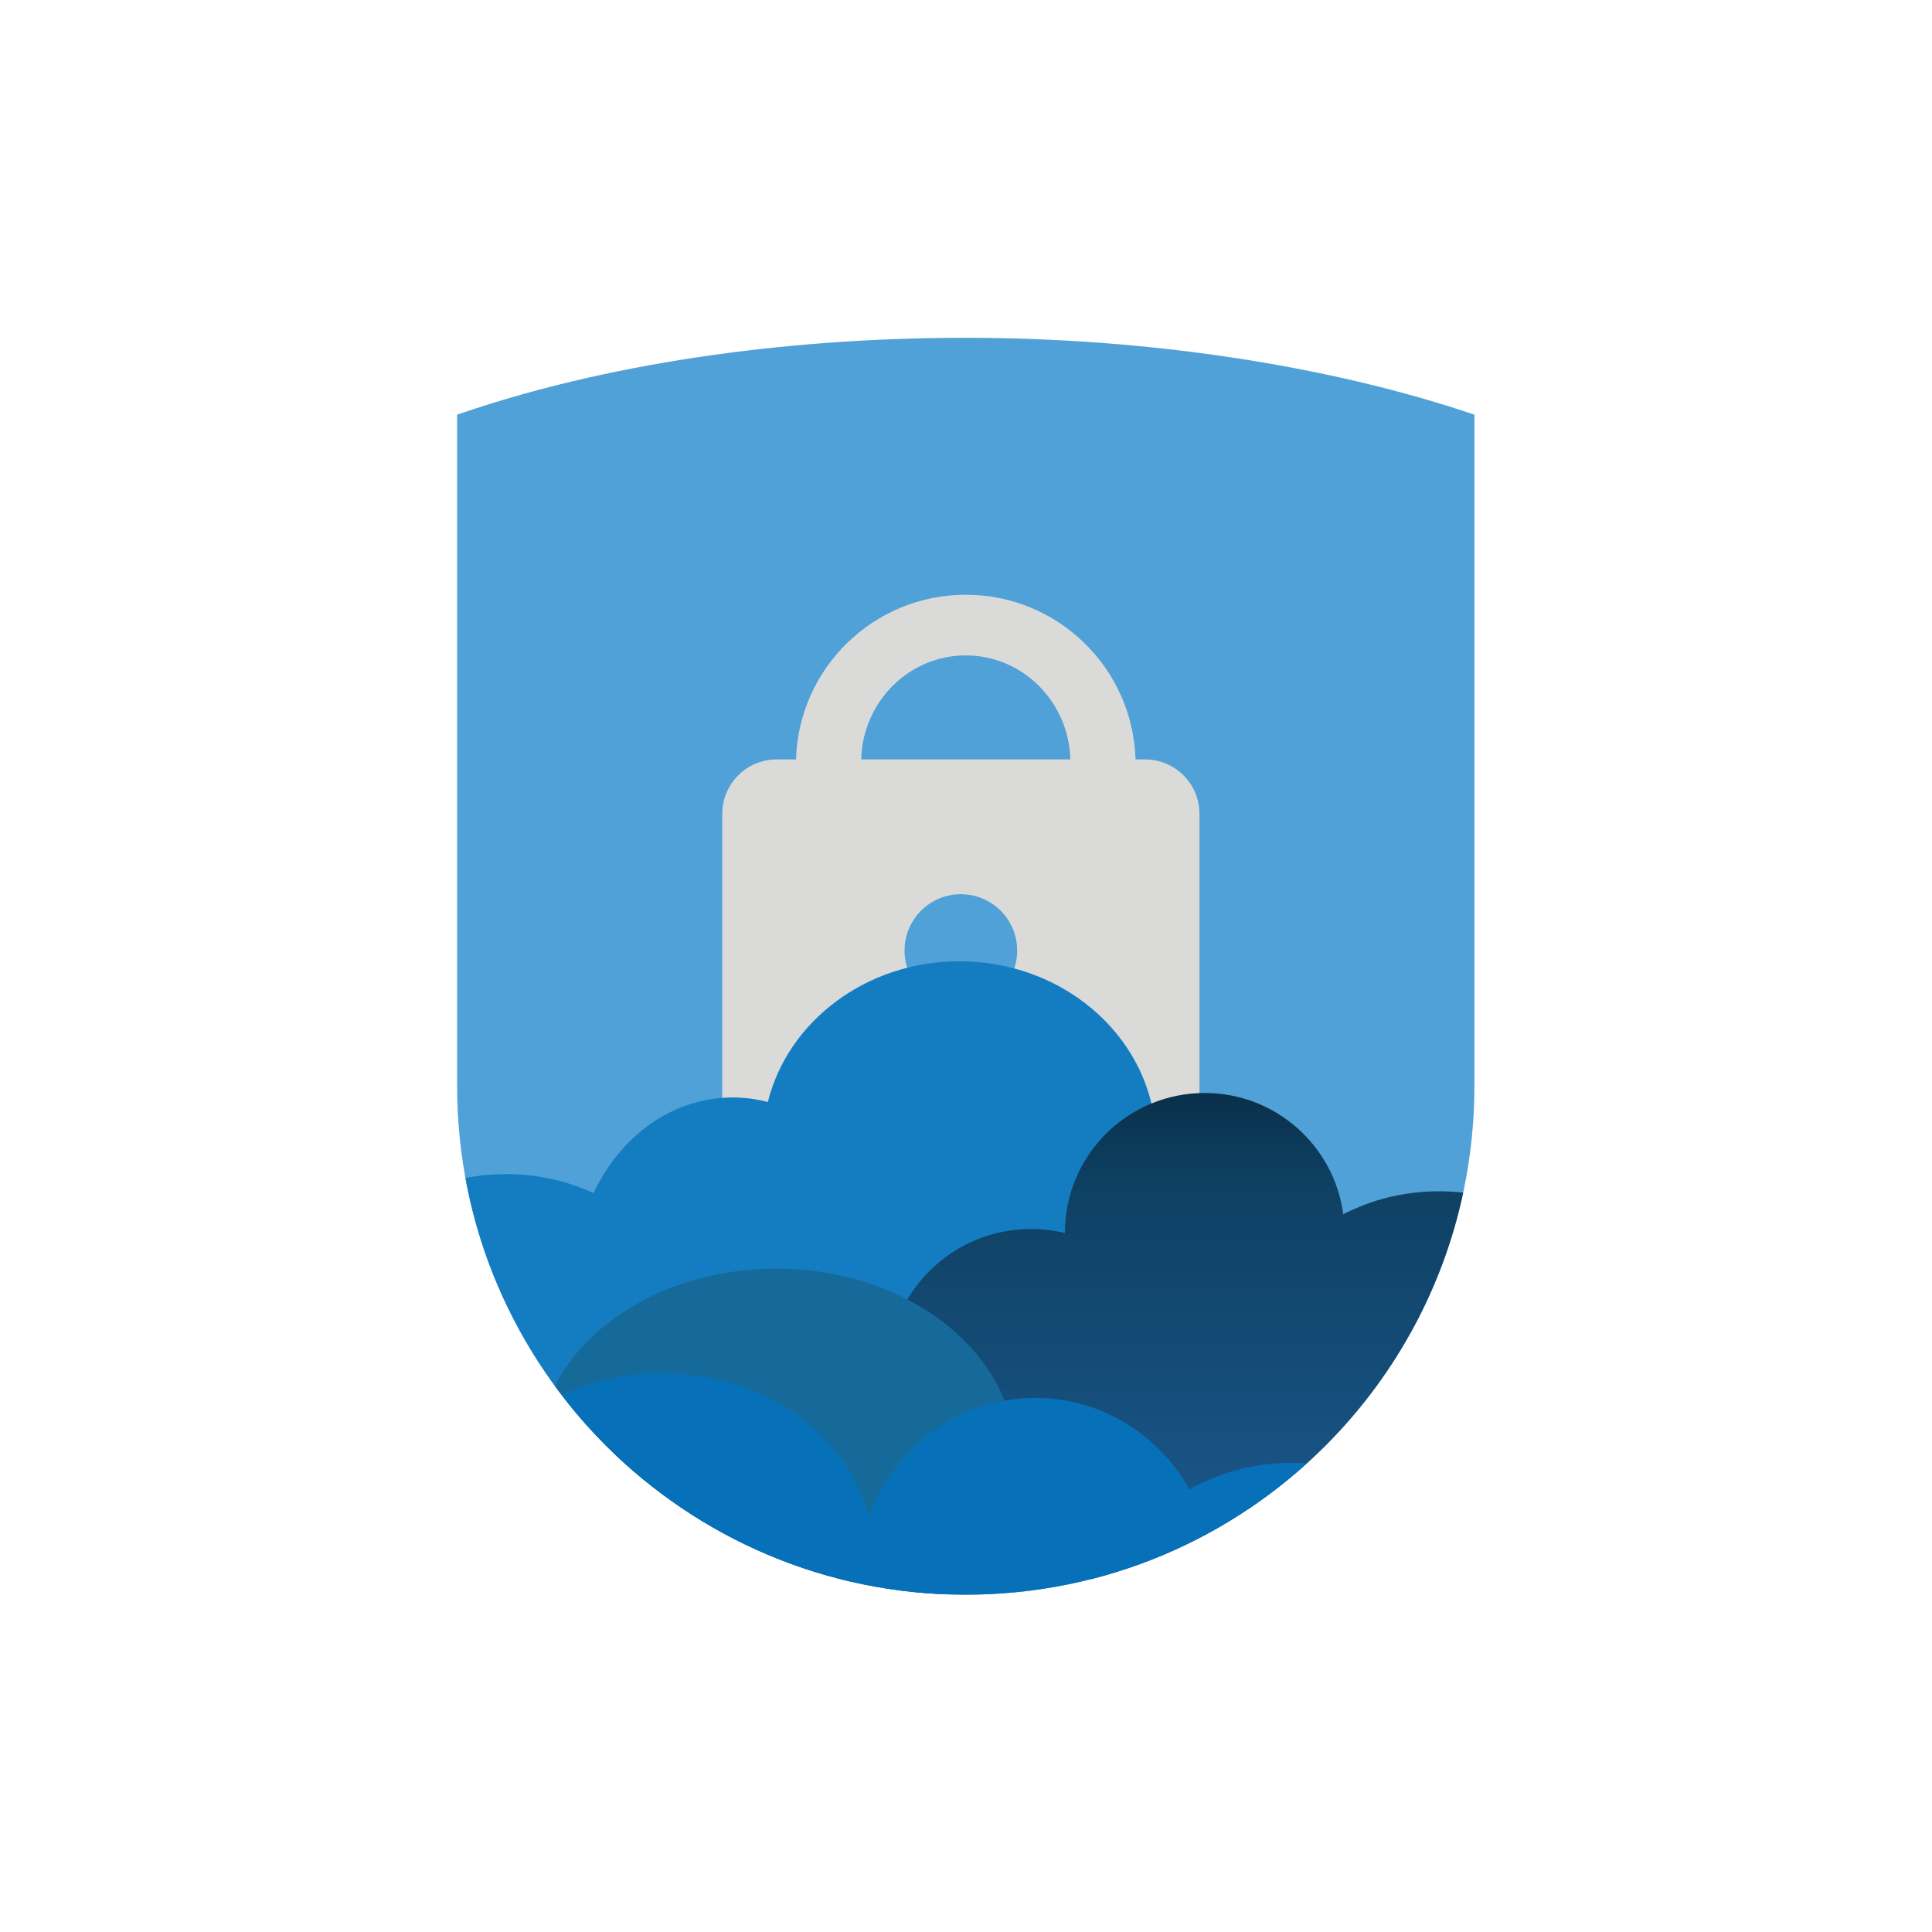 <?xml version="1.0" encoding="UTF-8" standalone="no"?>
<!-- Created with Inkscape (http://www.inkscape.org/) -->

<svg
   version="1.1"
   id="svg2"
   width="1333.333"
   height="1333.333"
   viewBox="0 0 1333.333 1333.333"
   sodipodi:docname="hidey-logo.ai"
   xmlns:inkscape="http://www.inkscape.org/namespaces/inkscape"
   xmlns:sodipodi="http://sodipodi.sourceforge.net/DTD/sodipodi-0.dtd"
   xmlns="http://www.w3.org/2000/svg"
   xmlns:svg="http://www.w3.org/2000/svg">
  <defs
     id="defs6">
    <clipPath
       clipPathUnits="userSpaceOnUse"
       id="clipPath16">
      <path
         d="M 0,1000 H 1000 V 0 H 0 Z"
         id="path14" />
    </clipPath>
    <clipPath
       clipPathUnits="userSpaceOnUse"
       id="clipPath40">
      <path
         d="m 239.821,786.641 c -1.059,-0.36 -2.115,-0.721 -3.166,-1.085 v 0 -275.753 -72.489 h 0.009 C 237.024,292.18 354.782,174.636 500,174.636 v 0 c 145.219,0 262.976,117.544 263.336,262.678 v 0 h 0.009 v 72.489 275.753 C 691.982,809.787 598.391,825.364 500,825.364 v 0 c -98.39,0 -188.816,-14.492 -260.179,-38.723"
         id="path38" />
    </clipPath>
    <linearGradient
       x1="0"
       y1="0"
       x2="1"
       y2="0"
       gradientUnits="userSpaceOnUse"
       gradientTransform="matrix(0,-279.172,-279.172,0,653.106,434.38)"
       spreadMethod="pad"
       id="linearGradient68">
      <stop
         style="stop-opacity:1;stop-color:#0a314c"
         offset="0"
         id="stop58" />
      <stop
         style="stop-opacity:1;stop-color:#0a314c"
         offset="0.014"
         id="stop60" />
      <stop
         style="stop-opacity:1;stop-color:#0e4062"
         offset="0.163"
         id="stop62" />
      <stop
         style="stop-opacity:1;stop-color:#1c5b92"
         offset="0.933"
         id="stop64" />
      <stop
         style="stop-opacity:1;stop-color:#006498"
         offset="1"
         id="stop66" />
    </linearGradient>
    <clipPath
       clipPathUnits="userSpaceOnUse"
       id="clipPath78">
      <path
         d="m 239.821,786.641 c -1.059,-0.36 -2.115,-0.721 -3.166,-1.085 v 0 -275.753 -72.489 h 0.009 C 237.024,292.18 354.782,174.636 500,174.636 v 0 c 145.219,0 262.976,117.544 263.336,262.678 v 0 h 0.009 v 72.489 275.753 C 691.982,809.787 598.391,825.364 500,825.364 v 0 c -98.39,0 -188.816,-14.492 -260.179,-38.723"
         id="path76" />
    </clipPath>
  </defs>
  <sodipodi:namedview
     id="namedview4"
     pagecolor="#ffffff"
     bordercolor="#000000"
     borderopacity="0.25"
     inkscape:showpageshadow="2"
     inkscape:pageopacity="0.0"
     inkscape:pagecheckerboard="0"
     inkscape:deskcolor="#d1d1d1" />
  <g
     id="g8"
     inkscape:groupmode="layer"
     inkscape:label="hidey-logo"
     transform="matrix(1.333,0,0,-1.333,0,1333.333)">
    <g
       id="g10">
      <g
         id="g12"
         clip-path="url(#clipPath16)">
        <g
           id="g18"
           transform="translate(763.345,785.556)">
          <path
             d="m 0,0 c -71.363,24.231 -164.954,39.808 -263.345,39.808 -98.39,0 -188.816,-14.492 -260.178,-38.723 -1.06,-0.359 -2.115,-0.721 -3.166,-1.085 v -275.753 -72.488 h 0.008 c 0.36,-145.134 118.118,-262.679 263.336,-262.679 145.219,0 262.976,117.545 263.337,262.679 H 0 v 72.488 z"
             style="fill:#4fa1d7;fill-opacity:1;fill-rule:nonzero;stroke:none"
             id="path20" />
        </g>
        <g
           id="g22"
           transform="translate(500,660.934)">
          <path
             d="M 0,0 C 29.429,0 53.361,-23.981 54.147,-53.862 H -54.147 C -53.361,-23.981 -29.429,0 0,0 m 92.824,-53.862 h -3.28 -1.647 C 86.465,-6.534 47.676,31.401 0,31.401 c -47.676,0 -86.465,-37.935 -87.897,-85.263 h -6.725 -3.28 c -15.555,0 -28.164,-12.61 -28.164,-28.164 V -235.2 c 0,-15.555 12.609,-28.165 28.164,-28.165 H 92.824 c 15.555,0 28.165,12.61 28.165,28.165 v 153.174 c 0,15.554 -12.61,28.164 -28.165,28.164"
             style="fill:#dadbd8;fill-opacity:1;fill-rule:nonzero;stroke:none"
             id="path24" />
        </g>
        <g
           id="g26"
           transform="translate(526.614,508.134)">
          <path
             d="m 0,0 c 0,-16.1 -13.052,-29.152 -29.152,-29.152 -16.101,0 -29.153,13.052 -29.153,29.152 0,16.1 13.052,29.152 29.153,29.152 C -13.052,29.152 0,16.1 0,0"
             style="fill:#4fa1d7;fill-opacity:1;fill-rule:nonzero;stroke:none"
             id="path28" />
        </g>
        <g
           id="g30"
           transform="translate(512.711,500)">
          <path
             d="m 0,0 h -30.499 l -5.29,-63.89 H 5.29 Z"
             style="fill:#4fa1d7;fill-opacity:1;fill-rule:nonzero;stroke:none"
             id="path32" />
        </g>
      </g>
    </g>
    <g
       id="g34">
      <g
         id="g36"
         clip-path="url(#clipPath40)">
        <g
           id="g42"
           transform="translate(496.72,502.567)">
          <path
             d="m 0,0 c -48.375,0 -88.839,-31.136 -99.193,-72.858 -5.842,1.522 -11.914,2.352 -18.158,2.352 -31.173,0 -58.266,-20.029 -72.063,-49.486 -13.643,6.264 -29.014,9.806 -45.288,9.806 -56.215,0 -101.787,-42.032 -101.787,-93.881 0,-51.849 45.572,-93.881 101.787,-93.881 37.297,0 69.891,18.513 87.617,46.109 9.219,-4.135 19.24,-6.429 29.734,-6.429 40.112,0 73.455,33.166 80.417,76.907 11.453,-4.117 23.901,-6.401 36.934,-6.401 56.215,0 101.787,42.032 101.787,93.881 C 101.787,-42.032 56.215,0 0,0"
             style="fill:#147dc1;fill-opacity:1;fill-rule:nonzero;stroke:none"
             id="path44" />
        </g>
      </g>
    </g>
    <g
       id="g46">
      <g
         id="g48">
        <g
           id="g54">
          <g
             id="g56">
            <path
               d="m 551.319,361.993 c 0,-0.042 0.003,-0.082 0.003,-0.125 v 0 c -5.628,1.362 -11.498,2.102 -17.544,2.102 v 0 c -41.069,0 -74.363,-33.294 -74.363,-74.363 v 0 c 0,-41.07 33.294,-74.364 74.363,-74.364 v 0 c 2.264,0 4.499,0.118 6.712,0.316 v 0 c 5.208,-12.555 13.253,-23.818 23.411,-33.116 v 0 c 96.989,24.172 172.693,102.116 193.642,200.34 v 0 c -4.108,0.465 -8.289,0.704 -12.533,0.704 v 0 c -18.001,0 -34.899,-4.327 -49.57,-11.89 v 0 c -4.702,35.436 -35.014,62.783 -71.734,62.783 v 0 c -39.979,0 -72.387,-32.409 -72.387,-72.387"
               style="fill:url(#linearGradient68);stroke:none"
               id="path70" />
          </g>
        </g>
      </g>
    </g>
    <g
       id="g72">
      <g
         id="g74"
         clip-path="url(#clipPath78)">
        <g
           id="g80"
           transform="translate(525.625,246.029)">
          <path
             d="m 0,0 c 0,-53.801 -55.416,-97.415 -123.774,-97.415 -68.359,0 -123.775,43.614 -123.775,97.415 0,53.801 55.416,97.415 123.775,97.415 C -55.416,97.415 0,53.801 0,0"
             style="fill:#166a9a;fill-opacity:1;fill-rule:nonzero;stroke:none"
             id="path82" />
        </g>
        <g
           id="g84"
           transform="translate(668.917,242.913)">
          <path
             d="m 0,0 c -19.457,0 -37.634,-5.041 -53.092,-13.776 -15.831,28.293 -45.636,47.375 -79.824,47.375 -39.667,0 -73.464,-25.671 -86.339,-61.637 -10.373,42.54 -54.157,74.484 -106.61,74.484 -60.172,0 -108.951,-42.032 -108.951,-93.881 0,-51.848 48.779,-93.88 108.951,-93.88 47.512,0 87.897,26.215 102.798,62.768 8.323,-43.104 45.514,-75.615 90.151,-75.615 16.534,0 32.033,4.482 45.437,12.288 17.757,-27.475 50.281,-45.888 87.479,-45.888 56.215,0 101.787,42.032 101.787,93.881 C 101.787,-42.032 56.215,0 0,0"
             style="fill:#0671b9;fill-opacity:1;fill-rule:nonzero;stroke:none"
             id="path86" />
        </g>
      </g>
    </g>
  </g>
</svg>
